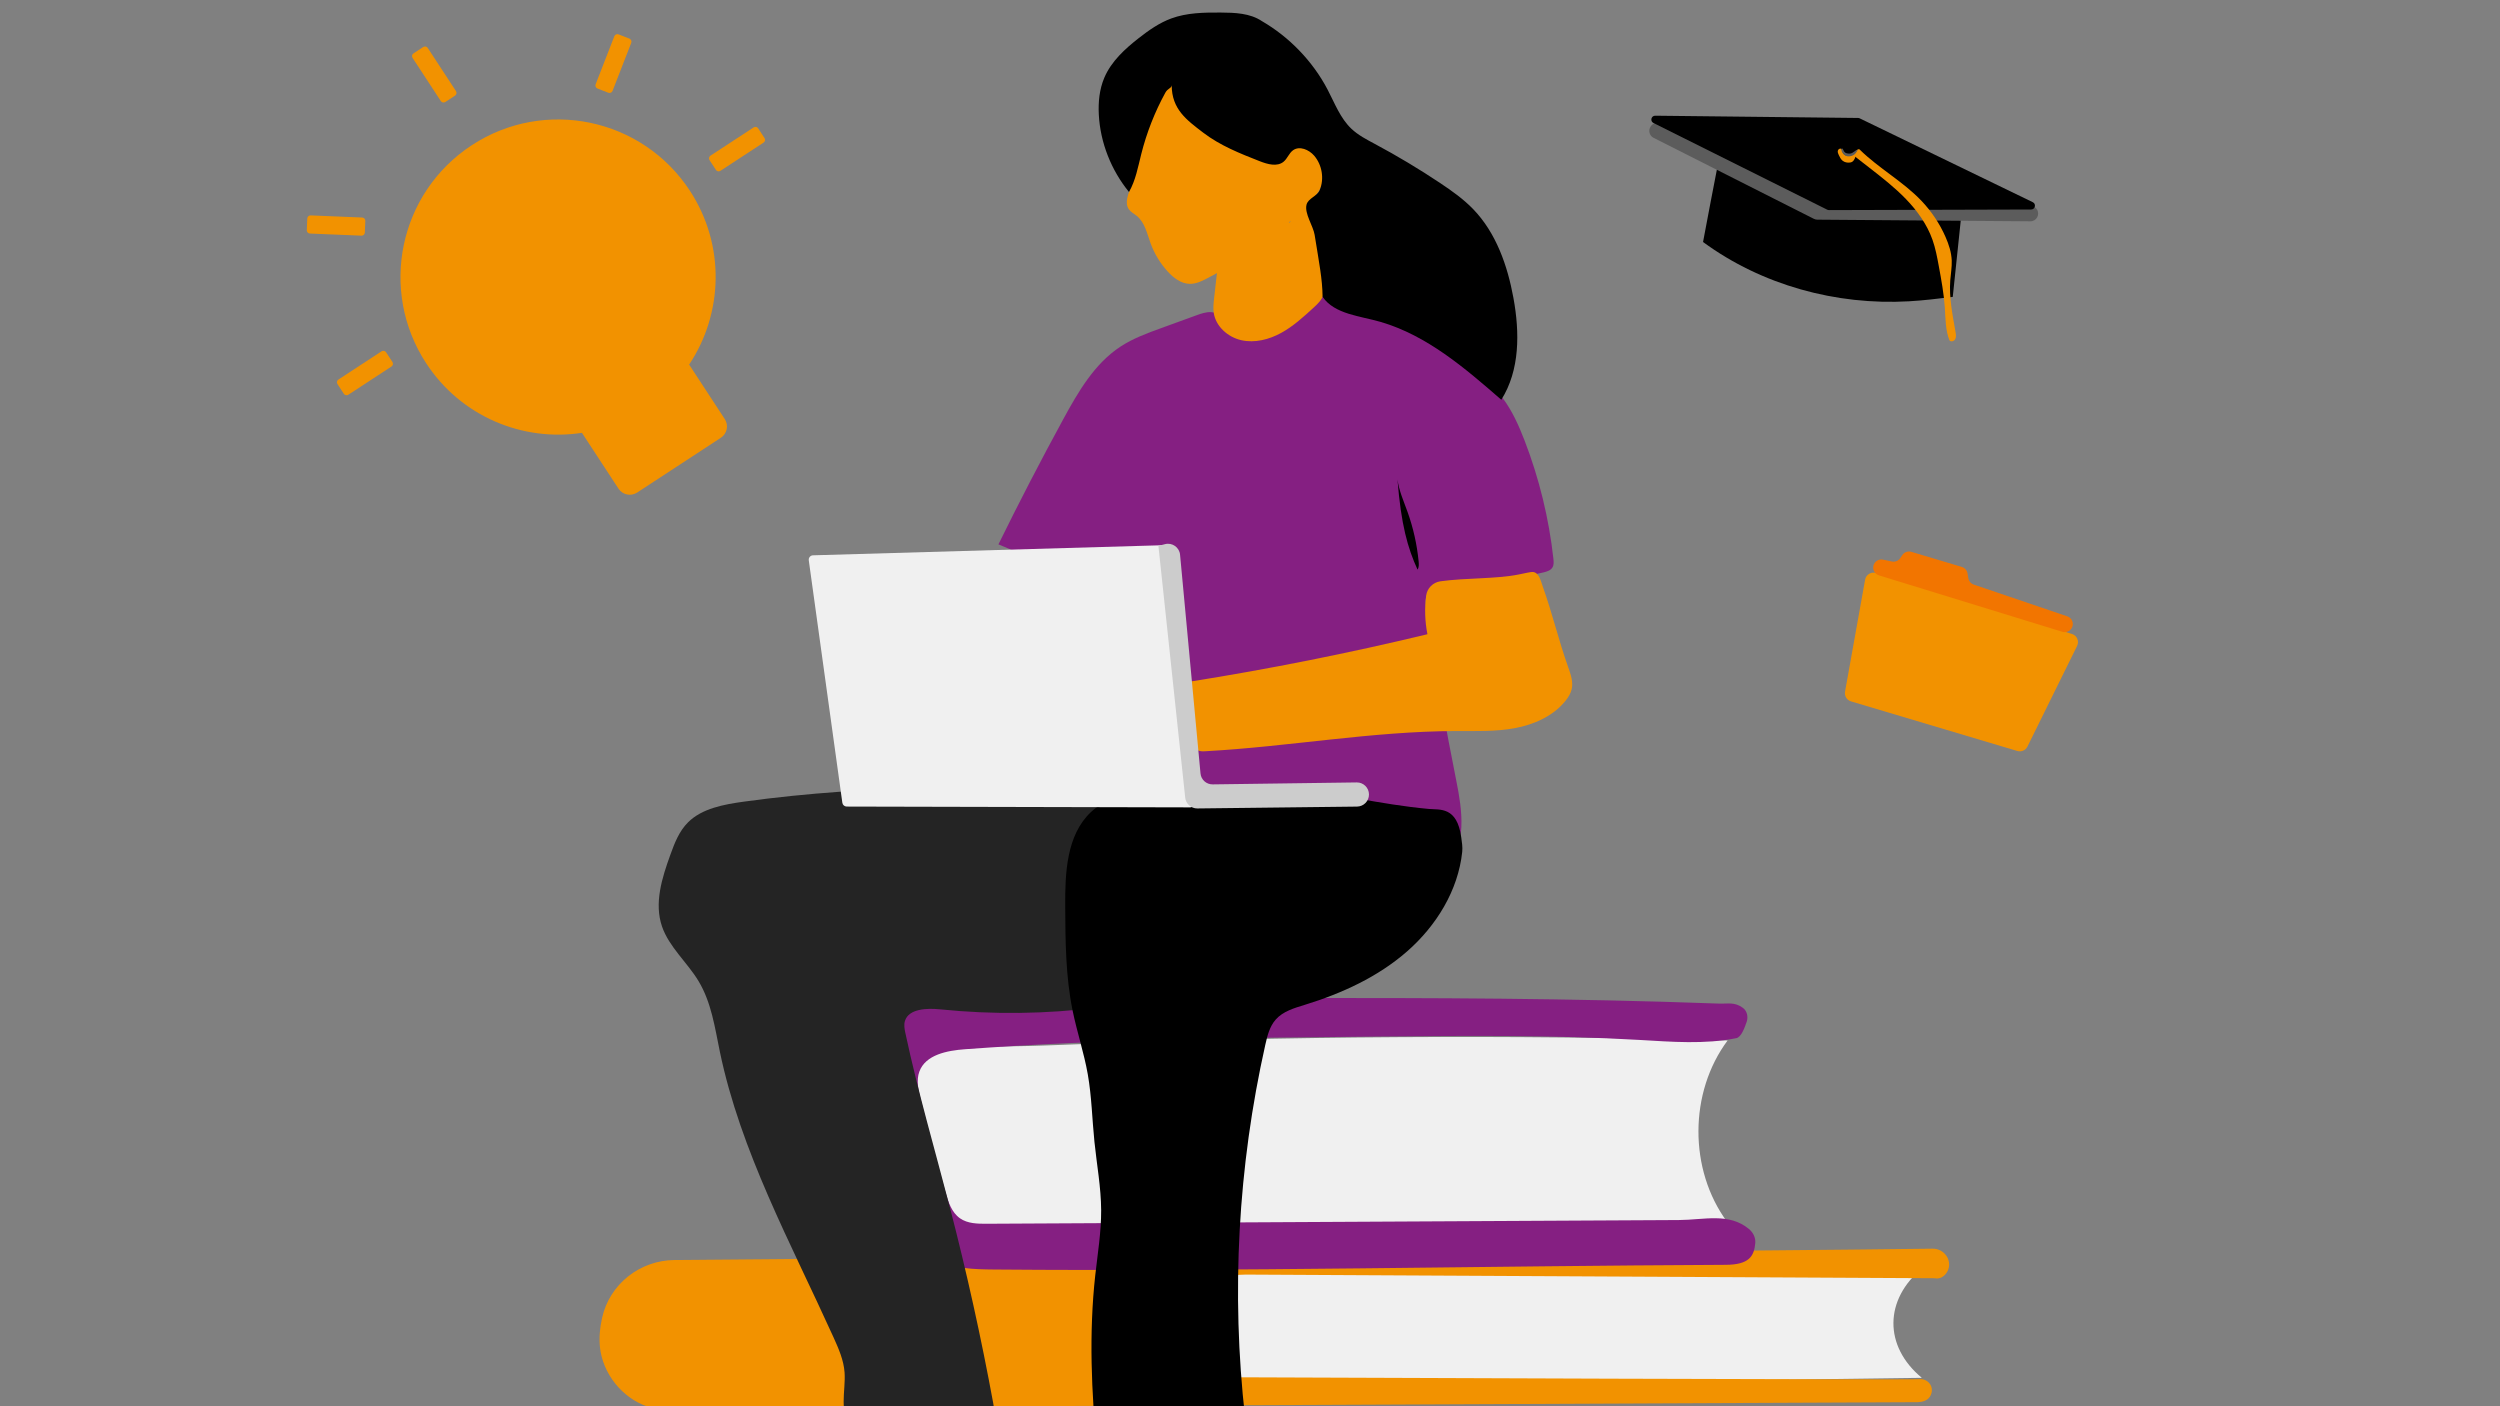 <?xml version="1.0" encoding="utf-8"?>
<!-- Generator: Adobe Adobe Illustrator 24.2.0, SVG Export Plug-In . SVG Version: 6.00 Build 0)  -->
<svg version="1.1" id="Layer_1" xmlns="http://www.w3.org/2000/svg" xmlns:xlink="http://www.w3.org/1999/xlink" x="0px" y="0px"
	 width="1920px" height="1080px" viewBox="0 0 1920 1080" style="enable-background:new 0 0 1920 1080;" xml:space="preserve">
<rect x="0" y="0" width="1920" height="1080" fill="#808080" stroke="none"/>
<style type="text/css">
	.st0{fill:#F29200;}
	.st1{fill:none;stroke:#000000;stroke-width:3;stroke-miterlimit:10;}
	.st2{fill:#F0F0F0;stroke:#000000;stroke-width:3;stroke-miterlimit:10;}
	.st3{fill:#FFFFFF;}
	.st4{fill:#F0F0F0;stroke:#F0F0F0;stroke-miterlimit:10;}
	.st5{fill:none;stroke:#000000;stroke-width:4;stroke-miterlimit:10;}
	.st6{fill:#F0F0F0;}
	.st7{fill:none;stroke:#F29200;stroke-width:3;stroke-miterlimit:10;}
	.st8{fill:#F27500;}
	.st9{fill:#FFFFFF;stroke:#000000;stroke-width:3;stroke-miterlimit:10;}
	.st10{fill:none;stroke:#F29200;stroke-width:2;stroke-miterlimit:10;}
	.st11{fill:#F29200;stroke:#F29200;stroke-miterlimit:10;}
	.st12{fill:#851F82;}
	.st13{fill:#5C5C5C;}
	.st14{fill:#F0F0F0;stroke:#F0F0F0;stroke-width:3;stroke-miterlimit:10;}
	.st15{fill:#242424;}
	.st16{fill:#CCCCCC;}
</style>
<path class="st6" d="M857.97,974.35c36.49,4.22,74.04,3.13,111.19,2.18c169.09-4.32,338.38-5.28,507.52-2.88
	c-29.76,24.25-30.06,60.26-0.71,84.52c-182,2.43-364,4.87-546.01,7.3c-25.27,0.34-55.28-0.81-68.37-13.9
	c-8.35-8.36-6.67-18.89-5.76-28.68C857.28,1007.13,843.93,991.35,857.97,974.35z"/>
<path d="M1319.5,125.4c0,0-11.58,59.81-11.56,60.46c45.09,33.11,102.23,48.72,158.08,45.54c11.27-0.64,22.49-2.02,33.7-3.39
	l6.56-62.69L1319.5,125.4z"/>
<path class="st0" d="M1440.82,440.07l150.46,46.81c3.85,1.2,5.72,5.56,3.94,9.17l-38.14,77.32c-1.42,2.87-4.7,4.3-7.76,3.39
	l-127.74-38.1c-3.2-0.95-5.18-4.16-4.59-7.45l15.42-86.03C1433.1,441.29,1437.05,438.9,1440.82,440.07z"/>
<path class="st8" d="M1438.77,434.55l0.01-0.03c0.75-3.32,4.02-5.42,7.35-4.72l6.83,1.43c2.47,0.52,5.01-0.51,6.43-2.6l1.59-2.35
	c1.52-2.25,4.33-3.25,6.93-2.47l38.81,11.6c2.29,0.68,3.99,2.62,4.36,4.98l0.58,3.64c0.36,2.28,1.96,4.17,4.14,4.91l71.89,24.42
	c3.25,1.11,5,4.64,3.89,7.9v0c-1.08,3.19-4.51,4.94-7.72,3.95l-140.85-43.34C1439.9,440.91,1438.05,437.72,1438.77,434.55z"/>
<path class="st0" d="M518.03,967.69c169.21-1.42,873.89-7.39,966.22-8.7c7.69-0.11,13.9,6.76,12.48,14.33
	c-0.01,0.05-0.02,0.1-0.03,0.15c-0.98,4.93-5.79,9.47-10.66,8.22l-529.11-2.81l-18.44,0.65c-7.13,0.25-12.58,6.43-11.96,13.53
	l4.72,53.33c0.57,6.4,5.9,11.32,12.33,11.34c77.94,0.32,531.66,2.14,530.87,1.43c3.68-0.27,7.4,2.09,8.71,5.54s0.09,7.69-2.84,9.92
	c-2.78,2.11-6.52,2.35-10,2.26c0,0-920.65,4.28-968.98,4.09c-1.26,0-2.51-0.18-3.71-0.58c-19.77-6.61-34.93-25.49-36.92-46.27
	c-0.69-7.17,0.06-14.42,1.58-21.45c0.03-0.16,0.07-0.32,0.1-0.47C468.12,986.22,491.44,967.92,518.03,967.69z"/>
<path class="st6" d="M708.09,798.38c36.5,7.06,74.05,5.37,111.19,3.92c169.08-6.6,338.37-7.67,507.52-3.21
	c-29.68,39.85-29.88,99.14-0.45,139.19c-182,3.46-363.99,6.91-545.99,10.37c-25.27,0.48-55.29-1.5-68.41-23.1
	c-8.38-13.79-6.72-31.14-5.85-47.25C707.5,852.36,694.1,826.35,708.09,798.38z"/>
<path class="st12" d="M685.53,762.72c211.33,7.76,402.62-0.48,634.75,8.04c6.7,0.25,11.88-1.46,18.32,3.32
	c3.22,2.39,4.15,6.98,2.82,10.76c-1.59,4.5-4.05,11.7-7.99,12.48c-24.29,4.85-49.35,2.8-74.08,1.36
	c-66.02-3.86-132.21-3.26-198.34-2.65c-106.66,0.97-213.41,1.95-319.79,9.77c-13.8,1.01-30.42,4.18-35.16,17.18
	c-2.44,6.7-0.78,14.12,0.94,21.04c5.94,23.94,12.3,47.78,19.09,71.49c2.16,7.54,4.76,15.65,11.19,20.15
	c5.86,4.11,13.54,4.22,20.7,4.18c177.11-0.95,354.22-1.9,531.32-2.85c19.45-0.1,38.56-5.86,53.89,6.88
	c3.19,2.65,5.22,6.6,4.87,10.73c-0.87,10.27-4.8,16.7-22.69,16.78c-187.48,0.88-374.51,5.2-561.99,3.61
	c-15.5-0.13-31.65-0.6-45.37-7.82c-15.77-8.3-25.85-24.16-35.21-39.33c-14.67-23.79-29.66-48.43-33.73-76.08
	C645,824.14,652.97,786.39,685.53,762.72z"/>
<path class="st0" d="M689.96,1080.56c8.89,27.16,17.78,54.31,26.67,81.47c0.52,1.6,1.11,3.3,2.41,4.37c1.6,1.31,3.86,1.36,5.93,1.31
	c18.45-0.49,36.81-4.17,54.02-10.83c2.23-0.86,4.6-1.91,5.76-4c1.36-2.43,0.64-5.44-0.12-8.11c-7.89-27.55-17.8-54.52-29.64-80.62
	c-1.11-2.44-2.31-4.97-4.45-6.57c-1.78-1.33-4.02-1.87-6.23-2.16C728.24,1053.26,713.09,1062.47,689.96,1080.56z"/>
<path class="st12" d="M766.79,418.09c15.91-32.4,32.51-64.45,49.79-96.14c11.48-21.05,24.01-42.75,44.09-55.85
	c9.6-6.27,20.49-10.24,31.26-14.16c8.88-3.23,17.76-6.46,26.64-9.69c3.74-1.36,7.62-2.74,11.6-2.52c6.78,0.38,12.35,5.23,18.57,7.96
	c17.83,7.82,38.12-2.49,54.09-13.62c3.6-2.51,7.29-5.13,11.59-5.99c3.08-0.62,6.27-0.27,9.38,0.2
	c32.15,4.92,60.37,23.38,87.45,41.38c15.65,10.4,31.62,21.1,42.86,36.16c7.32,9.8,12.36,21.1,16.76,32.51
	c11.25,29.16,18.71,59.77,22.14,90.83c0.25,2.26,0.44,4.71-0.74,6.65c-1.44,2.38-4.42,3.23-7.12,3.86
	c-26.16,6.13-52.78,10.34-79.56,12.57c-2.82,0.24-5.86,0.54-7.98,2.41c-3.25,2.86-2.92,7.92-2.31,12.2
	c5.69,39.89,15.19,93.47,23.17,132.97c4.58,22.66,8.36,49.6-8.03,65.91c-29.54-7.5-61.74-28.85-91.27-36.36
	c-42.17-10.71-85.21-21.51-128.62-18.62c2.03-11.39-5.26-22.03-10.4-32.39c-14.37-28.96-13.23-63.71-27.53-92.7
	c-8.11-16.44-20.92-30.29-35.69-41.16C802.25,433.71,785.52,425.69,766.79,418.09z"/>
<path d="M1073.25,368.16c1.14,8.65,4.79,16.73,7.73,24.95c4.4,12.27,7.27,25.09,8.53,38.06c0.21,2.15,0.33,4.48-0.84,6.29
	C1081.1,420.87,1076.03,403.14,1073.25,368.16z"/>
<path class="st0" d="M235.62,176.76l0.37-8.93c0.06-1.38,1.22-2.45,2.6-2.4l39.58,1.63c1.38,0.06,2.45,1.22,2.4,2.6l-0.37,8.93
	c-0.06,1.38-1.22,2.45-2.6,2.4l-39.58-1.63C236.63,179.3,235.56,178.14,235.62,176.76z"/>
<path class="st0" d="M317.57,41l7.48-4.89c1.16-0.76,2.7-0.43,3.46,0.72l21.69,33.15c0.76,1.16,0.43,2.7-0.72,3.46l-7.48,4.89
	c-1.16,0.76-2.7,0.43-3.46-0.72l-21.69-33.15C316.09,43.31,316.41,41.76,317.57,41z"/>
<path class="st0" d="M264.06,302.44l-4.89-7.48c-0.76-1.16-0.43-2.7,0.72-3.46l33.15-21.69c1.16-0.76,2.7-0.43,3.46,0.72l4.89,7.48
	c0.76,1.16,0.43,2.7-0.72,3.46l-33.15,21.69C266.36,303.92,264.81,303.6,264.06,302.44z"/>
<path class="st0" d="M483.38,29.65l-8.33-3.24c-1.29-0.5-2.74,0.14-3.24,1.42l-14.36,36.92c-0.5,1.29,0.14,2.74,1.42,3.24l8.33,3.24
	c1.29,0.5,2.74-0.14,3.24-1.42l14.36-36.92C485.31,31.6,484.67,30.15,483.38,29.65z"/>
<path class="st0" d="M587.15,106.05l-4.89-7.48c-0.76-1.16-2.31-1.48-3.46-0.72l-33.15,21.69c-1.16,0.76-1.48,2.31-0.72,3.46
	l4.89,7.48c0.76,1.16,2.31,1.48,3.46,0.72l33.15-21.69C587.59,108.76,587.91,107.21,587.15,106.05z"/>
<g>
	<g>
		<path class="st0" d="M556.63,321.85L529.25,280c26.1-39.12,27.98-91.63,0.61-133.48c-36.59-55.93-111.59-71.6-167.52-35.01
			c-55.93,36.59-71.6,111.59-35.01,167.52c26.8,40.96,74.19,60.32,119.61,53.39l28.04,42.85c3.13,4.79,9.56,6.13,14.35,3
			l64.31-42.08C558.42,333.06,559.76,326.64,556.63,321.85z"/>
	</g>
</g>
<path class="st13" d="M1267.92,96.83l-0.2,0.29c-2.07,2.97-1.03,7.09,2.2,8.72l123.14,62.22c0.82,0.41,1.72,0.63,2.64,0.64
	l163.59,1.27c4.64,0.04,7.54-5.01,5.16-9l0,0c-1.04-1.74-2.89-2.84-4.92-2.91l-148.51-4.91c-0.75-0.02-1.48-0.19-2.17-0.49
	l-133.68-57.89C1272.57,93.65,1269.54,94.51,1267.92,96.83z"/>
<path class="st0" d="M1095.31,457.33c-1.31,9.88-0.99,19.99,0.96,29.76c-60.3,14.53-121.17,26.67-182.42,36.41
	c-0.96,15.76,0.12,31.64,3.19,47.12c0.38,1.92,0.89,3.99,2.41,5.21c1.62,1.3,3.9,1.25,5.97,1.14
	c64.38-3.5,128.25-15.36,192.73-15.53c15.09-0.04,30.31,0.55,45.15-2.2c14.84-2.75,29.57-9.26,39.01-21.03
	c2.13-2.65,3.99-5.61,4.75-8.92c1.26-5.52-0.66-11.22-2.57-16.56c-7.71-21.64-11.95-40.7-19.66-62.34
	c-1.6-4.48-2.78-10.53-7.5-11.12c-1.38-0.17-5.97,0.93-11.17,1.97c-17.22,3.46-40.2,2.47-59.83,5.18
	C1100.64,447.21,1096.07,451.64,1095.31,457.33z"/>
<path class="st0" d="M989.51,171.14c0.81,0.08,1.6-0.67,1.56-1.48c-17.14,19.02-40.16,31.4-62.78,43.48c-4.61,2.46-9.5,5-14.73,4.85
	c-6.52-0.19-12.19-4.51-16.61-9.31c-5.79-6.28-10.33-13.72-13.26-21.75c-2.76-7.55-4.46-16.16-10.73-21.2
	c-1.94-1.56-4.27-2.72-5.78-4.7c-3.91-5.14-0.5-12.32,1.67-18.41c4.14-11.63,3.11-24.36,4.02-36.67
	c0.91-12.31,4.63-25.67,15.31-30.2c1.93-6.17,8.19-10.7,14.65-10.6c2.34,11.79,9.86,22.04,18.99,29.85
	c9.13,7.81,19.86,13.48,30.49,19.09c9.66,5.09,21.69,10.15,30.88,4.24c2.98-1.92,5.24-4.81,8.27-6.66
	c8.53-5.2,20.71,0.42,24.57,9.63s0.89,20.15-5,28.21c-1.52,2.08-3.26,4.11-3.9,6.6c-0.56,2.19-0.19,4.5,0.18,6.73
	c2.97,17.92,5.94,35.84,8.91,53.76c0.52,3.15,1.04,6.41,0.22,9.49c-1.1,4.13-4.39,7.25-7.54,10.14c-7.8,7.15-15.7,14.38-24.98,19.46
	c-9.28,5.09-20.22,7.9-30.55,5.59c-10.33-2.31-19.66-10.55-21.21-21.02c-0.56-3.77-0.13-7.61,0.3-11.4
	c0.81-7.16,1.62-14.33,2.43-21.49"/>
<path d="M899.85,65.44c0.09,18.49,11.37,26.62,24.27,36.48c12.9,9.86,28.21,15.96,43.33,21.88c6.01,2.35,13.44,4.5,18.39,0.36
	c2.91-2.43,4.12-6.5,7.18-8.73c4.99-3.62,12.26-0.52,16.28,4.15c6.11,7.13,7.82,17.75,4.24,26.43c-1.97,4.78-8.86,6.19-10.13,11.2
	c-1.7,6.75,5.14,16.32,6.24,23.19c3.52,22.05,5.91,33.6,6.11,47.57c9.22,13.45,28.93,14.69,44.59,19.27
	c35.57,10.41,64.71,35.43,92.65,59.78c14.36-22.7,14.17-51.72,9.33-78.15c-4.56-24.93-13.32-50.02-30.93-68.25
	c-7.5-7.76-16.37-14.04-25.34-20.03c-16.21-10.81-32.94-20.84-50.12-30.02c-6.33-3.39-12.82-6.73-18.04-11.66
	c-8.58-8.12-12.83-19.64-18.31-30.1c-11.52-21.97-29.56-40.47-50.46-52.59c-9.1-6.11-20.74-6.52-31.7-6.58
	c-12.8-0.07-25.89,0.12-37.9,4.54c-9.14,3.37-17.23,9.04-24.9,15.04c-10.72,8.38-21.17,17.93-26.5,30.45
	c-3.78,8.87-4.74,18.72-4.24,28.35c1.12,21.62,9.6,42.8,23.18,59.43c5.09-8.88,6.91-19.18,9.41-29.1
	c4.14-16.42,10.37-32.31,18.5-47.17C896.91,67.71,899.68,67.93,899.85,65.44z"/>
<path class="st15" d="M867.52,604.64c-98.91-1.26-198.34-2.5-296.19,11.02c-15.51,2.14-32.12,5.21-42.83,15.81
	c-6.94,6.88-10.44,16.05-13.66,24.97c-6.46,17.86-12.57,37.25-6.38,55.19c5.42,15.71,19.39,27.49,28.05,41.91
	c9.84,16.38,12.47,35.47,16.28,53.87c15.91,76.81,54.73,147.58,87.38,219.72c3.92,8.66,7.81,17.54,8.46,26.91
	c1.01,14.42-4.9,31.4,5.99,41.76c32.64,4.68,66.24,3.59,98.45-3.19c3.2-0.67,6.63-1.55,8.62-3.96c2.38-2.9,1.85-6.95,1.19-10.54
	c-9.29-50.6-20.42-100.9-33.36-150.81c-11.55-44.54-24.54-88.78-34.15-133.71c-0.68-3.19-1.34-6.52-0.34-9.64
	c2.98-9.29,16.78-9.82,27.19-8.76c40.35,4.12,81.26,3.62,121.48-1.48"/>
<path d="M986.63,605.32c-31.73-2.91-63.73-2.9-95.46,0.03c-19.09,1.76-39.41,5.18-53.35,18.34c-18.74,17.69-19.88,46.62-19.74,72.4
	c0.15,26.82,0.31,53.85,5.7,80.13c3.36,16.39,8.73,32.34,11.63,48.82c3.01,17.09,3.34,34.54,5.11,51.8
	c1.79,17.52,5.07,34.94,5.17,52.55c0.09,16.83-2.72,33.52-4.56,50.25c-4.89,44.46-2.95,89.41,1.39,133.92
	c0.38,3.92,0.9,8.12,3.52,11.07c3.35,3.76,8.95,4.25,13.98,4.48c22.52,1.01,45.04,2.03,67.56,3.04c5.2,0.23,10.58,0.44,15.4-1.53
	c14.72-6.01,15.01-26.4,13.23-42.21c-10.74-95.34-5.46-192.46,15.56-286.07c1.54-6.87,3.32-14.03,7.98-19.31
	c5.59-6.35,14.25-8.83,22.34-11.32c28.48-8.75,56.21-21.46,78.62-41.09c22.41-19.63,39.16-46.76,42.27-76.39
	c0.39-3.73-0.23-7.42-0.74-11.14c-3.26-23.84-16.41-21.04-24.82-21.81C1059.35,617.8,1027.63,609.08,986.63,605.32z"/>
<path class="st6" d="M621.14,430.32l25.78,186.2c0.23,1.67,1.66,2.91,3.34,2.92l263.68,0.63c2,0,3.57-1.72,3.37-3.72L897.63,418.6
	l-273.24,7.88C622.38,426.53,620.86,428.32,621.14,430.32z"/>
<path class="st16" d="M1051.37,610.14L1051.37,610.14c0.02,5.1-4.07,9.26-9.17,9.32l-122.63,1.43c-4.78,0.06-8.83-3.54-9.33-8.3
	L889.66,419.2l0,0l5.1-1.3c5.52-1.41,11,2.45,11.53,8.13L921.98,594c0.45,4.82,4.53,8.48,9.36,8.41l110.62-1.51
	C1047.13,600.83,1051.35,604.98,1051.37,610.14z"/>
<path d="M1269.87,94.47l133.46,66.58c0.41,0.21,0.87,0.31,1.33,0.31l155.23-0.46c3.14-0.01,4.11-4.25,1.28-5.62l-132.91-64.39
	c-0.39-0.19-0.82-0.29-1.26-0.3l-155.78-1.73C1268.09,88.83,1267.06,93.06,1269.87,94.47z"/>
<path class="st0" d="M1426.24,115.15c-1.16,2.98-4.55,4.91-7.7,4.39c-1.2-0.2-2.41-0.78-2.98-1.86c-0.62-1.18-0.53-2.96-1.77-3.45
	c-1.03-0.41-2.17,0.58-2.36,1.67c-0.18,1.09,0.29,2.17,0.76,3.17c0.74,1.58,1.53,3.2,2.87,4.31c1.58,1.32,3.79,1.75,5.82,1.43
	C1422.92,124.49,1424.8,123.47,1426.24,115.15z"/>
<path class="st0" d="M1425.84,116.74c0.83-0.59,1.67-1.19,2.5-1.78c14.66,14.41,33.23,24.44,47.4,39.33
	c7.67,8.07,13.94,17.47,18.42,27.66c2.54,5.77,4.53,11.88,4.77,18.18c0.19,5.05-0.73,10.06-1.12,15.09
	c-1.03,13.4,1.79,26.75,4.08,39.99c0.3,1.74,0.57,3.63-0.24,5.2s-3.19,2.4-4.39,1.1c-3.22-7.85-3.06-16.61-3.62-25.07
	c-0.72-10.77-2.68-21.42-4.64-32.04c-1.27-6.86-2.54-13.76-4.88-20.34c-4.19-11.79-11.68-22.2-20.37-31.2
	c-8.7-9-18.62-16.71-28.51-24.39c-3.65-2.84-7.3-5.67-10.95-8.51c-0.21-1.79,0.68-3.5,1.95-4.78
	C1427.99,113.43,1430.5,116.05,1425.84,116.74z"/>
<path class="st13" d="M1414.11,114.58c0.15-0.5,0.2-0.61,0.8-0.54c1.12,1.23,0.92,2.28,2.28,3.23c0.62,0.43,1.4,0.57,2.15,0.64
	c0.6,0.06,1.2,0.09,1.79-0.01c2.2-0.39,3.36-2.29,5.48-3c0.38,0.18-1.26,2.99-2.74,3.97c-1.48,0.98-3.32,1.39-5.07,1.15
	c-0.41-0.06-0.82-0.15-1.2-0.32c-0.83-0.37-1.46-0.97-2.04-1.67C1414.52,116.76,1414.46,116.49,1414.11,114.58z"/>
</svg>
